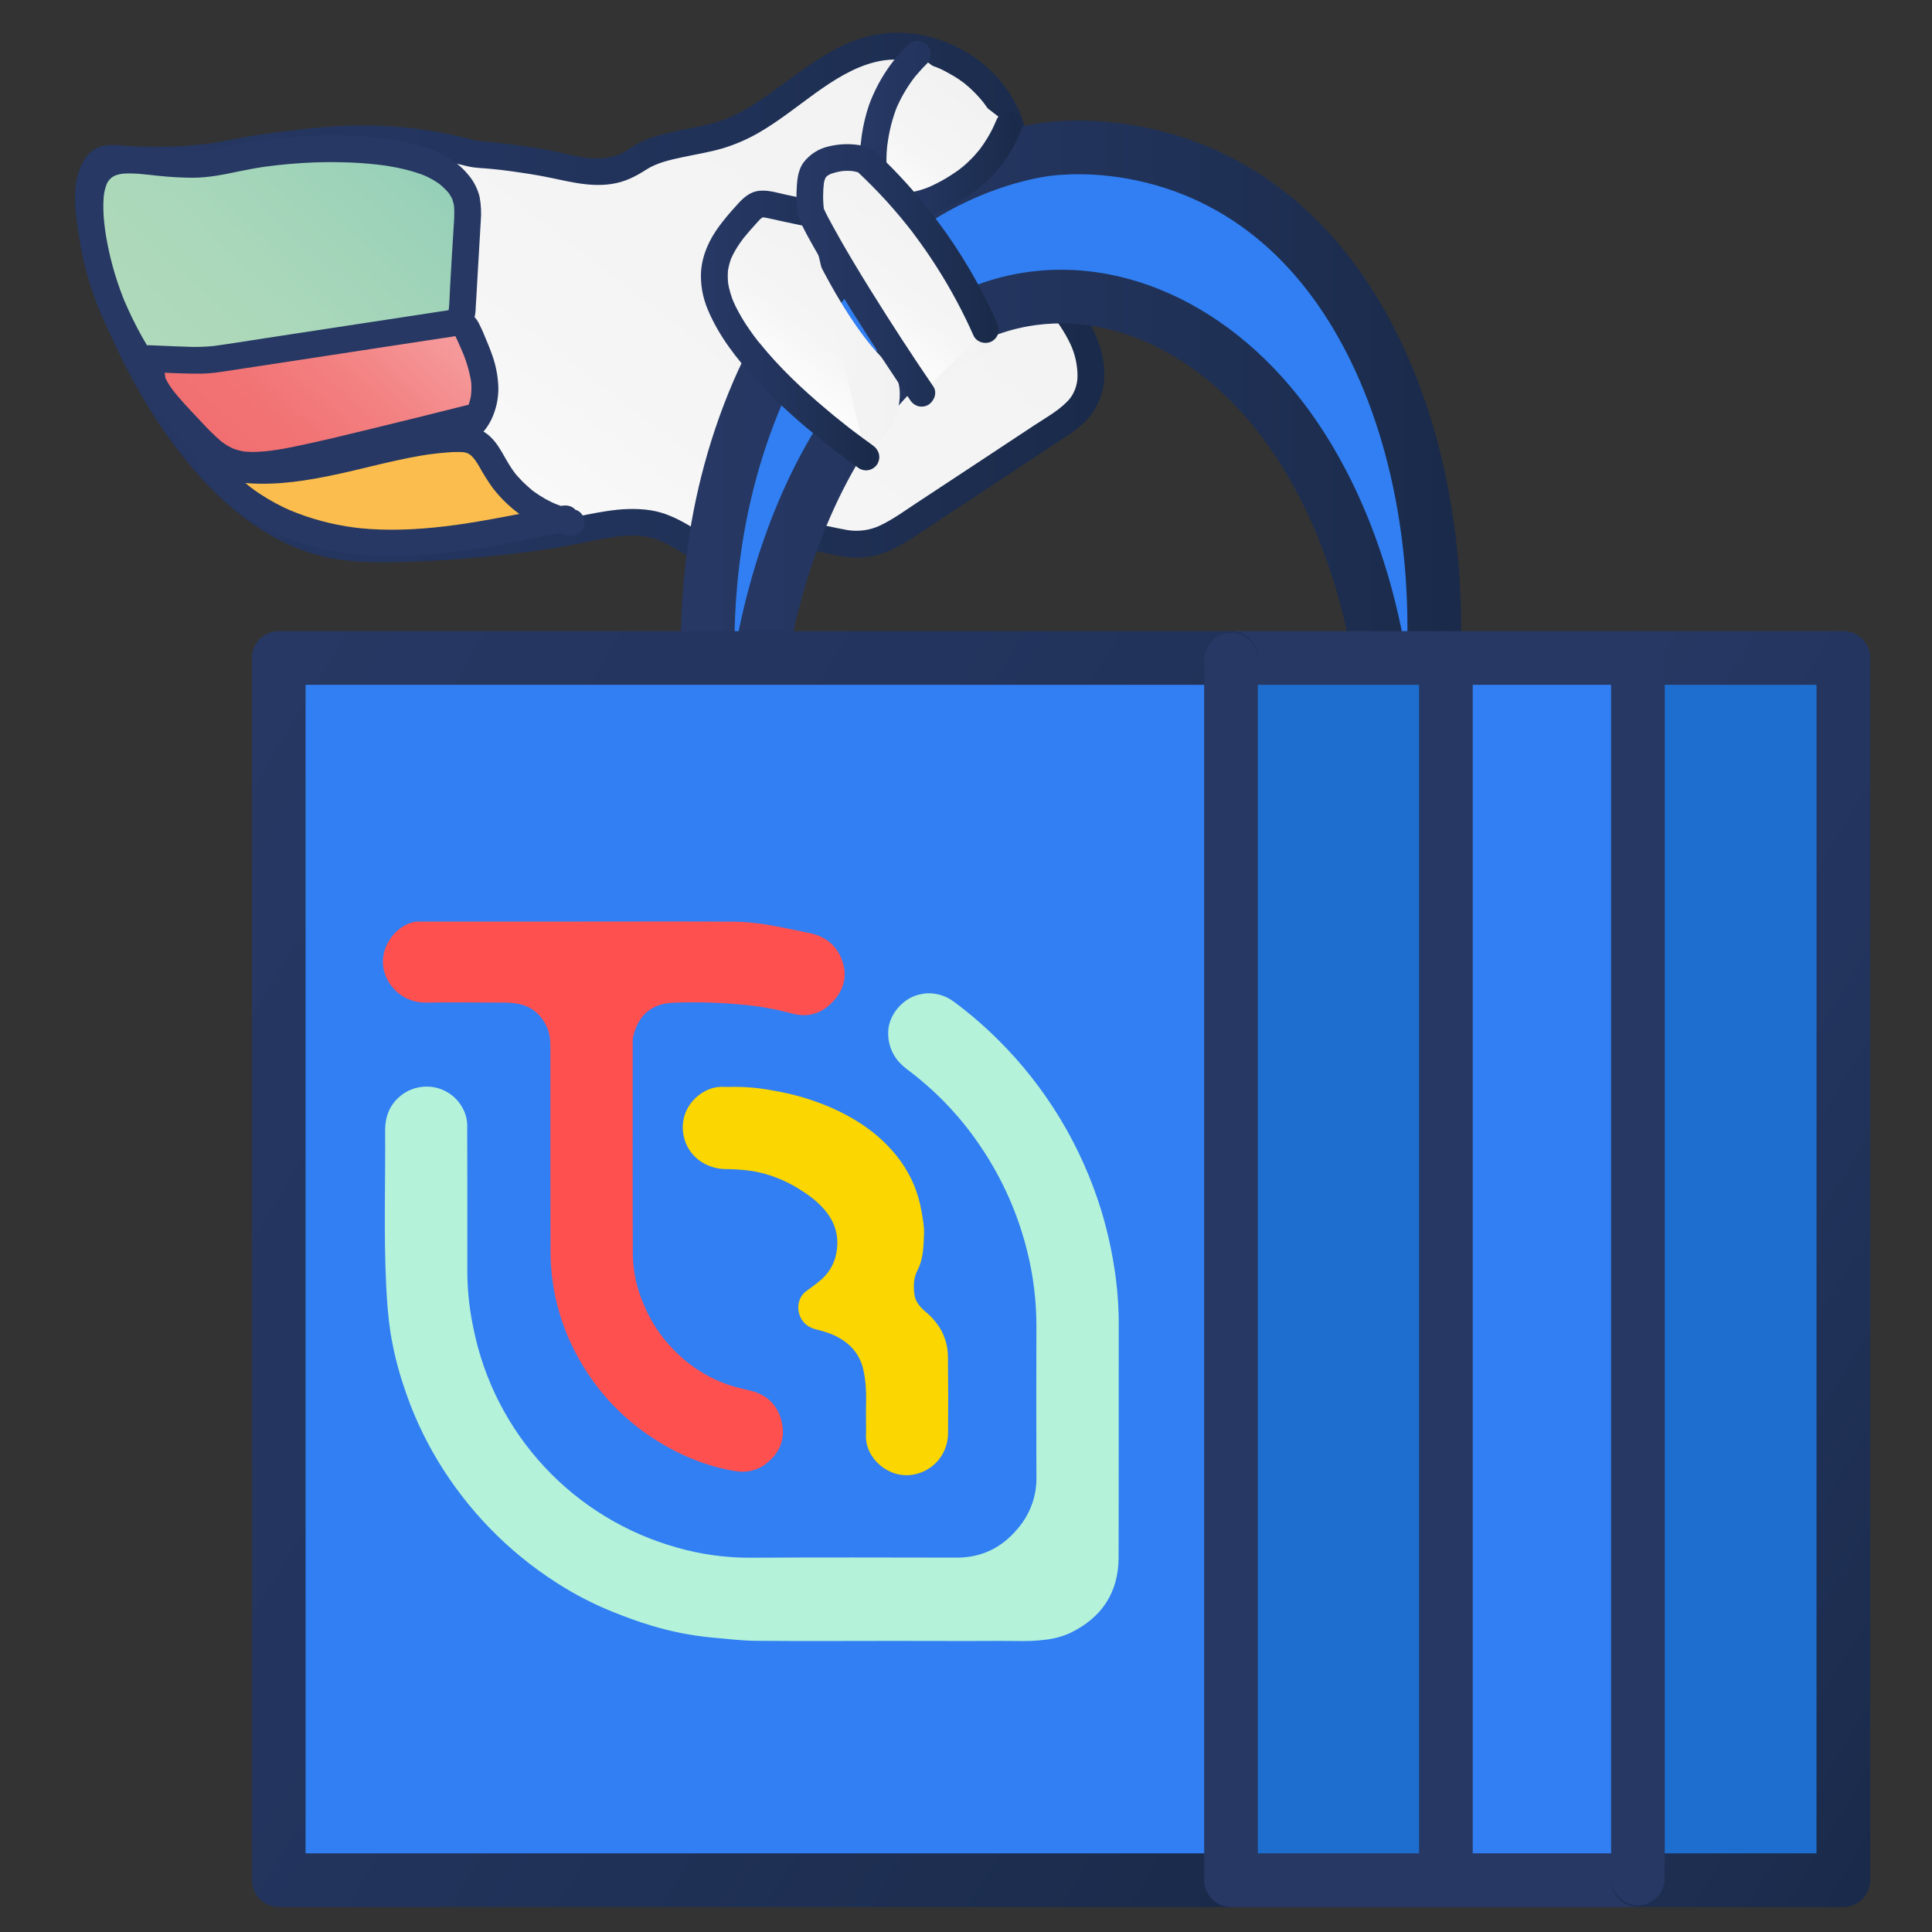 <svg width="18" height="18" viewBox="0 0 18 18" fill="none" xmlns="http://www.w3.org/2000/svg">
<rect x="0" y="0" width="18" height="18" fill="#333333" stroke="none"/>
<g clip-path="url(#clip0_2469_7733)">
<path d="M3.717 1.307C3.328 1.272 3.024 1.305 2.682 1.344C2.175 1.402 2.152 1.451 1.754 1.482C1.136 1.529 1.027 1.422 0.926 1.512C0.48 1.907 1.579 4.87 3.178 5.09C3.709 5.163 4.921 5.044 5.455 4.927C5.685 4.876 5.929 4.828 6.152 4.905C6.461 5.011 6.741 5.348 7.043 5.223C7.152 5.178 7.23 5.079 7.338 5.033C7.558 4.939 7.807 5.09 8.045 5.068C8.205 5.054 8.346 4.963 8.48 4.875C8.931 4.577 9.382 4.279 9.833 3.982C9.925 3.921 10.018 3.859 10.081 3.769C10.232 3.553 10.155 3.25 10.017 3.025C9.879 2.8 9.685 2.608 9.589 2.362C9.446 1.999 9.54 1.581 9.43 1.206C9.271 0.667 8.643 0.316 8.101 0.463C7.597 0.599 7.247 1.075 6.753 1.244C6.52 1.324 6.264 1.331 6.037 1.429C5.949 1.467 5.891 1.535 5.767 1.571C5.569 1.63 5.4 1.587 5.281 1.56C4.993 1.497 4.702 1.455 4.408 1.433C4.182 1.369 3.951 1.327 3.717 1.307Z" fill="url(#paint0_linear_2469_7733)"/>
<path d="M3.717 1.182C3.451 1.161 3.183 1.165 2.918 1.194C2.686 1.217 2.453 1.244 2.224 1.288C2.152 1.301 2.081 1.316 2.009 1.328C1.99 1.331 1.972 1.334 1.953 1.337C1.948 1.337 1.915 1.342 1.947 1.338C1.937 1.339 1.926 1.34 1.916 1.342C1.867 1.347 1.818 1.352 1.769 1.356C1.57 1.372 1.37 1.373 1.171 1.358C1.076 1.351 0.974 1.336 0.887 1.387C0.81 1.432 0.763 1.512 0.735 1.595C0.671 1.789 0.704 2.016 0.739 2.211C0.789 2.485 0.878 2.753 0.985 3.01C1.111 3.318 1.265 3.614 1.446 3.894C1.794 4.426 2.267 4.949 2.889 5.151C3.209 5.255 3.559 5.244 3.89 5.231C4.309 5.214 4.727 5.173 5.142 5.11C5.331 5.081 5.516 5.035 5.705 5.005C5.831 4.985 5.964 4.98 6.087 5.016C6.135 5.029 6.181 5.048 6.223 5.073C6.272 5.098 6.32 5.127 6.367 5.156C6.56 5.275 6.767 5.41 7.005 5.365C7.131 5.341 7.223 5.255 7.316 5.19C7.406 5.128 7.491 5.117 7.592 5.134C7.723 5.155 7.852 5.194 7.985 5.196C8.122 5.198 8.251 5.154 8.37 5.09C8.493 5.023 8.609 4.94 8.726 4.862C8.847 4.782 8.969 4.702 9.091 4.622C9.339 4.458 9.587 4.294 9.836 4.13C9.947 4.057 10.067 3.986 10.152 3.882C10.234 3.78 10.281 3.656 10.288 3.526C10.303 3.274 10.183 3.035 10.041 2.836C9.898 2.635 9.732 2.446 9.67 2.208C9.607 1.962 9.63 1.697 9.601 1.442C9.572 1.197 9.497 0.977 9.343 0.782C9.083 0.454 8.639 0.26 8.222 0.314C7.75 0.374 7.416 0.722 7.032 0.966C6.986 0.996 6.939 1.023 6.89 1.049C6.844 1.074 6.796 1.096 6.746 1.115C6.624 1.16 6.495 1.183 6.368 1.208C6.23 1.235 6.091 1.265 5.964 1.326C5.922 1.348 5.881 1.373 5.842 1.4C5.799 1.429 5.75 1.449 5.699 1.461C5.501 1.509 5.318 1.437 5.117 1.4C5.001 1.378 4.885 1.361 4.768 1.346C4.706 1.338 4.643 1.33 4.58 1.324C4.522 1.318 4.453 1.315 4.412 1.304C4.184 1.243 3.952 1.202 3.717 1.182C3.65 1.176 3.592 1.244 3.592 1.307C3.592 1.38 3.65 1.426 3.717 1.432C3.937 1.452 4.15 1.498 4.365 1.551C4.434 1.567 4.51 1.566 4.58 1.574C4.643 1.58 4.706 1.588 4.768 1.596C4.851 1.607 4.967 1.625 5.062 1.643C5.274 1.683 5.48 1.747 5.698 1.714C5.823 1.696 5.924 1.643 6.028 1.576C6.121 1.518 6.238 1.49 6.353 1.466C6.482 1.438 6.613 1.418 6.74 1.38C6.853 1.345 6.962 1.298 7.065 1.239C7.253 1.131 7.422 0.994 7.598 0.867C7.776 0.74 7.954 0.627 8.158 0.577C8.182 0.571 8.206 0.567 8.231 0.563C8.27 0.556 8.207 0.564 8.246 0.561C8.258 0.559 8.271 0.558 8.283 0.557C8.332 0.554 8.381 0.554 8.43 0.557C8.442 0.558 8.454 0.559 8.466 0.56C8.468 0.56 8.508 0.566 8.482 0.562C8.506 0.566 8.53 0.57 8.554 0.575C8.603 0.586 8.65 0.6 8.696 0.616C8.737 0.63 8.776 0.647 8.813 0.668C8.857 0.691 8.9 0.716 8.941 0.744C8.951 0.751 8.961 0.759 8.971 0.766C9.003 0.789 8.954 0.751 8.985 0.776C9 0.789 9.016 0.802 9.032 0.816C9.071 0.852 9.109 0.89 9.143 0.931C9.168 0.96 9.19 0.991 9.21 1.024C9.223 1.045 9.236 1.066 9.247 1.087C9.253 1.098 9.258 1.109 9.264 1.12C9.266 1.124 9.285 1.166 9.276 1.146C9.318 1.251 9.344 1.362 9.354 1.474C9.38 1.735 9.363 2.002 9.425 2.259C9.485 2.505 9.632 2.701 9.78 2.9C9.851 2.996 9.92 3.094 9.971 3.202C10.015 3.295 10.038 3.396 10.039 3.498C10.04 3.546 10.03 3.594 10.012 3.638C10.019 3.62 10.001 3.66 10.002 3.659C9.998 3.667 9.993 3.675 9.989 3.683C9.974 3.707 9.956 3.729 9.935 3.749C9.851 3.833 9.737 3.896 9.634 3.964C9.39 4.125 9.147 4.285 8.904 4.446C8.782 4.526 8.66 4.606 8.538 4.687C8.429 4.759 8.321 4.838 8.202 4.895C8.108 4.94 8.002 4.955 7.898 4.939C7.773 4.918 7.65 4.882 7.522 4.877C7.399 4.873 7.278 4.91 7.179 4.982C7.128 5.019 7.096 5.049 7.042 5.083C7.03 5.09 7.018 5.097 7.006 5.103C6.972 5.122 7.02 5.1 6.986 5.112C6.974 5.115 6.962 5.118 6.95 5.122C6.926 5.129 6.963 5.123 6.936 5.124C6.846 5.129 6.778 5.104 6.693 5.059C6.596 5.007 6.505 4.945 6.41 4.89C6.305 4.829 6.193 4.776 6.072 4.756C5.927 4.732 5.784 4.741 5.638 4.764C5.454 4.793 5.272 4.839 5.087 4.867C5.045 4.874 5.004 4.88 4.962 4.885C4.951 4.887 4.939 4.889 4.927 4.89C4.955 4.886 4.916 4.892 4.913 4.892C4.885 4.896 4.857 4.899 4.828 4.903C4.727 4.915 4.626 4.926 4.524 4.936C4.141 4.974 3.752 5.002 3.367 4.982C3.329 4.98 3.292 4.977 3.254 4.974C3.237 4.972 3.22 4.97 3.203 4.968C3.195 4.967 3.179 4.964 3.212 4.969C3.2 4.968 3.189 4.966 3.177 4.964C3.108 4.953 3.039 4.937 2.972 4.915C2.939 4.905 2.905 4.893 2.872 4.88C2.859 4.875 2.845 4.869 2.831 4.864C2.863 4.877 2.834 4.865 2.828 4.862C2.817 4.857 2.807 4.853 2.796 4.848C2.73 4.817 2.666 4.782 2.604 4.744C2.541 4.705 2.48 4.663 2.42 4.618C2.416 4.615 2.391 4.595 2.416 4.615C2.408 4.609 2.401 4.603 2.394 4.597C2.381 4.587 2.369 4.577 2.357 4.567C2.325 4.541 2.293 4.513 2.262 4.485C2.146 4.379 2.037 4.264 1.936 4.142C1.913 4.114 1.89 4.085 1.867 4.056C1.864 4.053 1.843 4.026 1.862 4.049C1.856 4.041 1.849 4.033 1.843 4.025C1.829 4.006 1.815 3.987 1.801 3.968C1.755 3.905 1.71 3.841 1.668 3.776C1.579 3.64 1.497 3.501 1.421 3.357C1.384 3.287 1.349 3.215 1.315 3.144C1.298 3.108 1.282 3.073 1.266 3.037C1.26 3.022 1.253 3.008 1.247 2.993C1.243 2.984 1.239 2.975 1.235 2.966C1.23 2.954 1.23 2.955 1.237 2.97C1.234 2.964 1.232 2.958 1.229 2.952C1.173 2.818 1.123 2.681 1.08 2.541C1.041 2.418 1.009 2.293 0.984 2.166C0.979 2.14 0.975 2.114 0.971 2.088C0.968 2.074 0.966 2.06 0.964 2.046C0.96 2.02 0.968 2.078 0.965 2.052C0.964 2.043 0.963 2.034 0.962 2.025C0.956 1.976 0.953 1.925 0.952 1.875C0.951 1.832 0.953 1.788 0.957 1.745C0.96 1.712 0.954 1.761 0.956 1.749C0.958 1.74 0.959 1.73 0.961 1.721C0.965 1.704 0.969 1.687 0.974 1.67C0.976 1.662 0.979 1.654 0.982 1.646C0.992 1.616 0.968 1.673 0.98 1.651C0.987 1.638 0.994 1.626 1.001 1.613C1.016 1.588 0.98 1.635 0.996 1.619C1.001 1.615 1.006 1.61 1.01 1.605C1.012 1.602 1.016 1.601 1.018 1.598C1.029 1.585 0.989 1.614 1.004 1.608C1.011 1.606 1.017 1.602 1.023 1.598C1.035 1.587 0.99 1.606 1.006 1.605C1.009 1.604 1.013 1.603 1.016 1.602C1.02 1.601 1.023 1.6 1.027 1.599C1.042 1.594 1.038 1.611 1.009 1.602C1.022 1.606 1.047 1.6 1.062 1.6C1.114 1.602 1.166 1.608 1.218 1.612C1.424 1.625 1.63 1.621 1.834 1.6C1.995 1.585 2.151 1.555 2.309 1.525C2.529 1.484 2.737 1.461 2.964 1.439C3.215 1.414 3.467 1.412 3.717 1.432C3.785 1.438 3.842 1.37 3.842 1.307C3.842 1.234 3.785 1.188 3.717 1.182Z" fill="url(#paint1_linear_2469_7733)"/>
<path d="M4.345 4.001C4.476 3.907 4.529 3.731 4.516 3.57C4.503 3.409 4.436 3.257 4.37 3.11C4.355 3.076 4.338 3.04 4.307 3.02C4.267 2.995 4.216 3.001 4.17 3.009C3.893 3.053 1.51 2.931 1.411 3.451C1.383 3.595 1.538 3.758 1.848 4.083C1.965 4.205 2.04 4.259 2.13 4.296C2.272 4.354 2.433 4.337 2.585 4.316C2.835 4.281 3.492 4.118 4.39 3.893" fill="url(#paint2_linear_2469_7733)"/>
<path d="M4.408 4.109C4.494 4.049 4.559 3.964 4.596 3.867C4.629 3.784 4.645 3.695 4.643 3.606C4.639 3.501 4.619 3.397 4.582 3.298C4.563 3.243 4.54 3.189 4.517 3.135C4.5 3.091 4.48 3.049 4.459 3.007C4.442 2.975 4.418 2.947 4.389 2.926C4.36 2.904 4.326 2.89 4.291 2.883C4.234 2.874 4.186 2.882 4.13 2.889L4.163 2.885C4.061 2.898 3.956 2.895 3.854 2.896C3.676 2.898 3.499 2.899 3.321 2.903C3.109 2.908 2.898 2.915 2.687 2.929C2.472 2.942 2.259 2.965 2.047 2.999C1.877 3.028 1.708 3.067 1.551 3.14C1.434 3.196 1.31 3.292 1.289 3.429C1.279 3.484 1.284 3.541 1.302 3.594C1.321 3.645 1.347 3.694 1.378 3.739C1.466 3.864 1.573 3.974 1.678 4.085C1.788 4.201 1.9 4.33 2.049 4.397C2.145 4.439 2.249 4.461 2.354 4.461C2.446 4.459 2.538 4.45 2.63 4.435C2.82 4.407 3.007 4.36 3.194 4.316C3.511 4.242 3.826 4.163 4.142 4.085C4.236 4.061 4.329 4.038 4.423 4.014C4.455 4.005 4.483 3.984 4.499 3.955C4.515 3.926 4.519 3.892 4.511 3.86C4.502 3.828 4.481 3.801 4.452 3.785C4.423 3.768 4.389 3.764 4.357 3.773C4.043 3.852 3.73 3.93 3.415 4.006C3.198 4.059 2.98 4.112 2.761 4.157C2.682 4.174 2.602 4.189 2.522 4.199L2.555 4.195C2.457 4.208 2.357 4.217 2.258 4.205L2.291 4.209C2.245 4.203 2.201 4.191 2.158 4.174L2.188 4.186C2.163 4.176 2.139 4.164 2.116 4.15C2.103 4.142 2.091 4.135 2.08 4.126C2.074 4.122 2.068 4.118 2.062 4.114C2.05 4.105 2.089 4.135 2.072 4.121C2.068 4.118 2.065 4.115 2.061 4.112C1.997 4.057 1.937 3.998 1.881 3.936C1.827 3.879 1.772 3.821 1.719 3.763C1.697 3.738 1.675 3.714 1.654 3.689C1.645 3.678 1.636 3.667 1.627 3.656C1.623 3.651 1.618 3.645 1.613 3.639C1.611 3.636 1.609 3.634 1.607 3.631C1.598 3.62 1.628 3.658 1.617 3.643C1.585 3.603 1.558 3.559 1.536 3.512L1.549 3.542C1.54 3.521 1.533 3.498 1.53 3.475L1.534 3.509C1.532 3.493 1.532 3.478 1.534 3.462L1.53 3.495C1.532 3.479 1.536 3.464 1.542 3.449L1.53 3.478C1.536 3.464 1.544 3.45 1.553 3.437C1.566 3.419 1.534 3.461 1.542 3.452C1.545 3.449 1.547 3.445 1.55 3.442C1.556 3.436 1.562 3.43 1.568 3.424C1.574 3.418 1.581 3.412 1.588 3.406C1.606 3.391 1.559 3.428 1.576 3.416C1.58 3.413 1.584 3.41 1.588 3.407C1.605 3.395 1.622 3.385 1.64 3.375C1.663 3.363 1.686 3.352 1.71 3.342L1.68 3.354C1.816 3.297 1.963 3.266 2.107 3.241C2.156 3.233 2.204 3.226 2.253 3.219L2.22 3.224C2.374 3.203 2.529 3.189 2.684 3.179C2.844 3.168 3.004 3.162 3.164 3.157C3.31 3.153 3.456 3.15 3.603 3.149C3.719 3.147 3.835 3.147 3.951 3.145C4.021 3.145 4.091 3.142 4.16 3.135C4.181 3.133 4.202 3.129 4.223 3.126L4.19 3.131C4.212 3.127 4.235 3.126 4.257 3.128L4.224 3.124C4.235 3.125 4.246 3.128 4.256 3.132L4.226 3.119C4.23 3.121 4.234 3.123 4.238 3.125C4.257 3.133 4.223 3.11 4.23 3.118C4.235 3.122 4.253 3.143 4.239 3.125C4.225 3.108 4.237 3.124 4.24 3.128C4.242 3.132 4.244 3.135 4.246 3.139C4.25 3.147 4.254 3.156 4.258 3.164C4.277 3.205 4.294 3.245 4.312 3.286L4.299 3.256C4.343 3.355 4.374 3.458 4.391 3.565L4.387 3.532C4.394 3.587 4.394 3.643 4.387 3.698L4.392 3.665C4.385 3.711 4.373 3.757 4.355 3.8L4.368 3.77C4.361 3.786 4.353 3.801 4.345 3.816C4.341 3.823 4.337 3.83 4.333 3.837C4.327 3.843 4.322 3.851 4.317 3.859C4.318 3.857 4.337 3.835 4.326 3.847C4.323 3.85 4.321 3.853 4.318 3.856C4.313 3.862 4.308 3.868 4.302 3.874C4.296 3.88 4.289 3.886 4.282 3.892C4.279 3.895 4.276 3.897 4.273 3.9C4.263 3.909 4.3 3.88 4.282 3.893C4.254 3.911 4.234 3.937 4.224 3.968C4.216 4.001 4.22 4.035 4.237 4.064C4.271 4.117 4.351 4.15 4.408 4.109Z" fill="#263863"/>
<path d="M1.412 3.511C1.018 2.954 0.9 2.467 0.858 2.175C0.8 1.762 0.88 1.634 0.942 1.575C1.083 1.44 1.293 1.504 1.625 1.525C2.139 1.558 2.074 1.434 2.894 1.39C2.894 1.39 3.808 1.334 4.167 1.613C4.238 1.669 4.304 1.737 4.335 1.822C4.364 1.902 4.359 1.99 4.354 2.074C4.338 2.34 4.322 2.606 4.307 2.872C4.304 2.912 4.3 2.956 4.271 2.983C4.248 3.005 4.214 3.01 4.183 3.015C3.462 3.125 2.741 3.235 2.021 3.345C1.865 3.369 1.643 3.35 1.38 3.341" fill="url(#paint3_linear_2469_7733)"/>
<path d="M1.52 3.448C1.378 3.249 1.259 3.036 1.163 2.812L1.175 2.842C1.096 2.655 1.037 2.461 0.999 2.261C0.99 2.216 0.983 2.171 0.977 2.126L0.981 2.159C0.965 2.04 0.955 1.917 0.97 1.797L0.966 1.831C0.971 1.786 0.982 1.743 0.999 1.702L0.986 1.732C0.992 1.718 0.999 1.704 1.007 1.691C1.011 1.685 1.014 1.679 1.018 1.674C1.03 1.657 1.001 1.695 1.006 1.689C1.008 1.687 1.01 1.685 1.012 1.683C1.021 1.672 1.031 1.662 1.042 1.653C1.044 1.651 1.046 1.649 1.048 1.647C1.059 1.638 1.021 1.668 1.035 1.658C1.041 1.654 1.046 1.65 1.051 1.647C1.063 1.64 1.075 1.634 1.087 1.628L1.057 1.641C1.087 1.629 1.118 1.621 1.15 1.617L1.117 1.621C1.232 1.607 1.351 1.625 1.465 1.637C1.578 1.649 1.692 1.656 1.806 1.656C1.947 1.654 2.085 1.627 2.223 1.597C2.316 1.578 2.409 1.561 2.503 1.548L2.47 1.553C2.623 1.532 2.778 1.519 2.933 1.513C3.051 1.509 3.169 1.51 3.287 1.515C3.384 1.52 3.481 1.528 3.577 1.541L3.543 1.536C3.689 1.556 3.835 1.586 3.972 1.642L3.942 1.63C3.994 1.651 4.044 1.679 4.091 1.712C4.093 1.713 4.095 1.715 4.097 1.716C4.059 1.69 4.08 1.703 4.089 1.71C4.097 1.717 4.106 1.724 4.114 1.731C4.13 1.745 4.145 1.76 4.16 1.775C4.167 1.783 4.175 1.792 4.182 1.8C4.197 1.818 4.18 1.794 4.177 1.793C4.179 1.794 4.184 1.804 4.186 1.807C4.199 1.826 4.21 1.846 4.22 1.867L4.207 1.837C4.22 1.869 4.228 1.902 4.233 1.935L4.228 1.902C4.238 1.981 4.23 2.062 4.225 2.141C4.22 2.228 4.214 2.315 4.209 2.403L4.194 2.66C4.189 2.743 4.189 2.828 4.178 2.91L4.182 2.877C4.18 2.892 4.177 2.906 4.171 2.92L4.184 2.89C4.182 2.893 4.18 2.897 4.178 2.901C4.169 2.918 4.195 2.883 4.185 2.892C4.175 2.902 4.208 2.879 4.195 2.885C4.191 2.887 4.186 2.89 4.182 2.892L4.212 2.879C4.182 2.89 4.152 2.896 4.121 2.899L4.01 2.916L3.788 2.95L3.348 3.017L2.464 3.152C2.3 3.177 2.137 3.204 1.973 3.226L2.006 3.222C1.914 3.232 1.822 3.235 1.73 3.23C1.613 3.227 1.497 3.22 1.38 3.216C1.347 3.216 1.315 3.23 1.292 3.253C1.268 3.276 1.255 3.308 1.255 3.341C1.255 3.374 1.269 3.405 1.292 3.429C1.315 3.452 1.347 3.465 1.38 3.466C1.515 3.471 1.651 3.479 1.787 3.481C1.842 3.482 1.898 3.482 1.954 3.477C2.024 3.472 2.095 3.459 2.165 3.449L3.069 3.311L3.978 3.172L4.204 3.138C4.243 3.133 4.281 3.122 4.316 3.104C4.363 3.076 4.398 3.032 4.415 2.98C4.426 2.943 4.432 2.903 4.432 2.864C4.434 2.826 4.436 2.789 4.439 2.752C4.443 2.676 4.448 2.599 4.452 2.523C4.461 2.37 4.47 2.216 4.479 2.063C4.486 1.986 4.482 1.908 4.468 1.832C4.448 1.755 4.411 1.683 4.359 1.624C4.231 1.468 4.036 1.386 3.845 1.339C3.661 1.296 3.473 1.271 3.285 1.265C3.165 1.259 3.045 1.259 2.925 1.264C2.75 1.271 2.576 1.287 2.402 1.312C2.272 1.33 2.146 1.361 2.017 1.385C1.991 1.39 1.965 1.395 1.939 1.398L1.972 1.394C1.782 1.419 1.589 1.399 1.4 1.38C1.283 1.368 1.164 1.356 1.048 1.382C0.951 1.404 0.866 1.461 0.807 1.541C0.768 1.597 0.742 1.66 0.73 1.728C0.71 1.847 0.707 1.969 0.723 2.09C0.745 2.3 0.79 2.506 0.857 2.706C0.95 2.977 1.077 3.234 1.235 3.473C1.257 3.507 1.28 3.541 1.304 3.574C1.321 3.602 1.347 3.622 1.378 3.632C1.411 3.64 1.446 3.636 1.475 3.619C1.528 3.585 1.56 3.505 1.52 3.448Z" fill="#263863"/>
<path d="M5.323 4.87C5.179 4.84 5.043 4.781 4.922 4.696C4.802 4.611 4.701 4.501 4.625 4.375C4.565 4.274 4.513 4.153 4.404 4.107C4.35 4.085 4.29 4.085 4.231 4.087C3.844 4.103 3.469 4.221 3.089 4.303C2.71 4.385 2.307 4.429 1.94 4.303C2.277 4.796 2.899 5.028 3.496 5.056C4.092 5.085 4.682 4.941 5.269 4.832" fill="#FBBD4D"/>
<path d="M5.357 4.749C5.288 4.735 5.22 4.714 5.156 4.687L5.186 4.7C5.113 4.669 5.044 4.63 4.98 4.584C4.973 4.578 4.965 4.573 4.957 4.567C4.944 4.557 4.983 4.588 4.965 4.573C4.962 4.57 4.958 4.568 4.955 4.565C4.939 4.552 4.924 4.539 4.909 4.525C4.88 4.499 4.852 4.471 4.826 4.441C4.813 4.428 4.801 4.413 4.789 4.397C4.79 4.398 4.809 4.423 4.797 4.407C4.795 4.404 4.792 4.401 4.79 4.397C4.783 4.389 4.777 4.38 4.771 4.371C4.749 4.339 4.729 4.305 4.709 4.27C4.669 4.199 4.628 4.125 4.568 4.069C4.486 3.992 4.383 3.961 4.272 3.961C4.167 3.963 4.064 3.972 3.961 3.988C3.766 4.015 3.574 4.06 3.383 4.106C3.172 4.157 2.962 4.208 2.747 4.237L2.78 4.233C2.592 4.261 2.401 4.264 2.212 4.241L2.245 4.246C2.152 4.233 2.061 4.212 1.973 4.182C1.926 4.166 1.871 4.19 1.842 4.227C1.813 4.264 1.804 4.325 1.832 4.366C1.96 4.55 2.122 4.707 2.311 4.828C2.496 4.945 2.697 5.033 2.907 5.089C3.398 5.225 3.909 5.195 4.407 5.118C4.707 5.072 5.004 5.008 5.302 4.953C5.366 4.941 5.409 4.859 5.389 4.799C5.367 4.73 5.305 4.699 5.236 4.712C4.895 4.775 4.556 4.849 4.212 4.896L4.245 4.891C3.982 4.927 3.714 4.946 3.449 4.929C3.389 4.925 3.329 4.919 3.27 4.911L3.303 4.915C3.096 4.888 2.893 4.834 2.7 4.753L2.729 4.766C2.618 4.719 2.512 4.662 2.412 4.595C2.387 4.578 2.362 4.561 2.339 4.543C2.335 4.541 2.332 4.538 2.329 4.536C2.318 4.528 2.344 4.547 2.342 4.546C2.336 4.542 2.33 4.537 2.325 4.532C2.313 4.523 2.301 4.513 2.289 4.503C2.244 4.464 2.201 4.423 2.16 4.379C2.138 4.355 2.116 4.33 2.095 4.304C2.092 4.3 2.071 4.274 2.086 4.293C2.1 4.311 2.082 4.287 2.079 4.283C2.068 4.269 2.058 4.254 2.048 4.24L1.907 4.423C2.169 4.513 2.454 4.522 2.727 4.49C3.011 4.457 3.288 4.385 3.566 4.319C3.721 4.283 3.877 4.249 4.035 4.228L4.002 4.233C4.058 4.225 4.115 4.219 4.172 4.215C4.226 4.21 4.28 4.21 4.334 4.214L4.301 4.21C4.325 4.213 4.348 4.219 4.371 4.228L4.341 4.215C4.358 4.223 4.374 4.232 4.389 4.243C4.402 4.252 4.364 4.221 4.38 4.236C4.383 4.238 4.386 4.241 4.389 4.244C4.397 4.251 4.404 4.259 4.411 4.267C4.417 4.273 4.423 4.28 4.428 4.287C4.401 4.254 4.425 4.283 4.43 4.291C4.442 4.308 4.452 4.325 4.463 4.343C4.501 4.412 4.543 4.479 4.589 4.544C4.699 4.688 4.84 4.806 5.002 4.889C5.093 4.935 5.19 4.969 5.29 4.99C5.323 4.998 5.357 4.994 5.386 4.978C5.414 4.961 5.435 4.934 5.444 4.903C5.458 4.841 5.425 4.763 5.357 4.749Z" fill="#263863"/>
<path d="M12.822 8.578C13.594 6.751 13.532 4.52 12.686 3.02C11.674 1.226 10.038 1.36 9.793 1.386C9.59 1.407 7.768 1.645 6.937 3.969C6.127 6.231 6.992 8.422 7.056 8.578C6.702 6.094 7.55 3.766 8.902 3.02C9.835 2.505 10.911 2.797 11.684 3.6C12.726 4.681 13.19 6.664 12.822 8.578Z" fill="#317FF2" stroke="url(#paint4_linear_2469_7733)" stroke-width="0.5" stroke-linecap="round" stroke-linejoin="round"/>
<path d="M9.4 1.162C9.351 1.285 9.237 1.519 8.989 1.695C8.947 1.725 8.509 2.037 8.271 1.869C8.077 1.731 8.139 1.361 8.161 1.227C8.222 0.859 8.438 0.613 8.547 0.505" fill="url(#paint5_linear_2469_7733)"/>
<path d="M9.279 1.129C9.276 1.138 9.272 1.146 9.269 1.154L9.281 1.124C9.258 1.181 9.23 1.236 9.198 1.288C9.178 1.322 9.156 1.354 9.132 1.386C9.13 1.389 9.128 1.392 9.125 1.395C9.147 1.365 9.137 1.379 9.132 1.387C9.126 1.394 9.12 1.401 9.114 1.408C9.099 1.426 9.084 1.444 9.068 1.461C9.036 1.495 9.002 1.527 8.967 1.556C8.959 1.563 8.949 1.569 8.942 1.576C8.967 1.552 8.952 1.569 8.944 1.575C8.94 1.577 8.936 1.58 8.932 1.583C8.927 1.587 8.922 1.591 8.917 1.594C8.886 1.616 8.854 1.636 8.822 1.656C8.764 1.691 8.703 1.722 8.641 1.749L8.671 1.736C8.607 1.764 8.54 1.783 8.471 1.794L8.504 1.789C8.467 1.794 8.431 1.795 8.394 1.79L8.427 1.795C8.401 1.791 8.375 1.784 8.351 1.774L8.381 1.787C8.366 1.78 8.352 1.773 8.338 1.764C8.317 1.749 8.291 1.742 8.266 1.746C8.241 1.75 8.218 1.763 8.202 1.784C8.186 1.804 8.179 1.83 8.182 1.855C8.185 1.881 8.198 1.904 8.218 1.921C8.237 1.937 8.263 1.945 8.288 1.943C8.314 1.941 8.338 1.929 8.355 1.91C8.372 1.89 8.381 1.865 8.38 1.84C8.378 1.814 8.367 1.79 8.349 1.772C8.345 1.769 8.342 1.766 8.338 1.763C8.332 1.757 8.326 1.752 8.32 1.745C8.311 1.736 8.296 1.71 8.32 1.748C8.316 1.74 8.311 1.734 8.306 1.726C8.297 1.711 8.289 1.695 8.282 1.679L8.294 1.708C8.278 1.667 8.267 1.625 8.262 1.581L8.266 1.614C8.255 1.515 8.257 1.414 8.272 1.315L8.268 1.348C8.283 1.224 8.314 1.103 8.36 0.987L8.348 1.017C8.389 0.919 8.442 0.827 8.504 0.742C8.508 0.737 8.511 0.733 8.515 0.728C8.517 0.726 8.519 0.723 8.521 0.72L8.507 0.738C8.514 0.73 8.52 0.721 8.527 0.712C8.54 0.697 8.553 0.681 8.567 0.666C8.589 0.641 8.611 0.617 8.635 0.594C8.682 0.548 8.685 0.463 8.635 0.417C8.611 0.394 8.58 0.381 8.547 0.381C8.514 0.381 8.482 0.394 8.458 0.417C8.297 0.576 8.173 0.768 8.096 0.98C8.058 1.093 8.033 1.209 8.021 1.327C8.006 1.436 8.006 1.546 8.022 1.655C8.041 1.781 8.099 1.897 8.203 1.973C8.304 2.047 8.434 2.052 8.554 2.033C8.66 2.015 8.763 1.971 8.859 1.922C8.921 1.89 8.981 1.853 9.038 1.814C9.234 1.678 9.39 1.491 9.488 1.273C9.499 1.247 9.51 1.222 9.52 1.196C9.525 1.179 9.526 1.163 9.524 1.146C9.522 1.13 9.516 1.114 9.508 1.099C9.499 1.085 9.488 1.073 9.475 1.063C9.462 1.053 9.447 1.046 9.432 1.041C9.416 1.037 9.399 1.036 9.383 1.038C9.367 1.041 9.351 1.046 9.337 1.054C9.31 1.072 9.29 1.098 9.279 1.129Z" fill="url(#paint6_linear_2469_7733)"/>
<path d="M7.493 2.162C7.493 2.162 7.864 3.015 8.272 3.385C8.321 3.437 8.356 3.502 8.372 3.572C8.425 3.796 8.286 4.108 8.086 4.164C7.893 4.219 7.69 4.02 7.308 3.645C7.166 3.506 7.105 3.426 7.011 3.311C6.976 3.268 6.633 2.837 6.788 2.421C6.817 2.345 6.889 2.15 7.085 2.087C7.287 2.022 7.467 2.144 7.493 2.162Z" fill="url(#paint7_linear_2469_7733)"/>
<path d="M8.05 1.605C8.197 1.765 8.346 1.938 8.495 2.124C8.778 2.478 9.038 2.849 9.274 3.237C9.076 3.348 8.878 3.459 8.68 3.571C8.512 3.342 7.636 2.141 7.642 1.753C7.642 1.709 7.644 1.601 7.715 1.55C7.824 1.473 8.018 1.586 8.05 1.605Z" fill="url(#paint8_linear_2469_7733)"/>
<path d="M17.174 6.13V17.517H15.26V17.501V6.145V6.13H17.174Z" fill="#1D6ECE"/>
<path d="M15.26 17.501V17.517H13.471V17.501V6.145V6.13H15.26V6.145V17.501Z" fill="#317FF2"/>
<path d="M13.471 17.501V17.517H11.469V17.501V6.145V6.13H13.471V6.145V17.501Z" fill="#1D6ECE"/>
<path d="M11.469 17.501V17.517H2.597V6.13H11.469V6.145V17.501Z" fill="#317FF2"/>
<path d="M13.471 6.13H15.26" stroke="url(#paint9_linear_2469_7733)" stroke-width="0.5" stroke-linecap="round" stroke-linejoin="round"/>
<path d="M11.469 6.13H13.471" stroke="url(#paint10_linear_2469_7733)" stroke-width="0.5" stroke-linecap="round" stroke-linejoin="round"/>
<path d="M11.469 17.517H2.597V6.13H11.469" stroke="url(#paint11_linear_2469_7733)" stroke-width="0.5" stroke-linecap="round" stroke-linejoin="round"/>
<path d="M13.471 17.517H11.469" stroke="url(#paint12_linear_2469_7733)" stroke-width="0.5" stroke-linecap="round" stroke-linejoin="round"/>
<path d="M15.26 17.517H13.471" stroke="url(#paint13_linear_2469_7733)" stroke-width="0.5" stroke-linecap="round" stroke-linejoin="round"/>
<path d="M15.26 6.13H17.174V17.517H15.26" stroke="url(#paint14_linear_2469_7733)" stroke-width="0.5" stroke-linecap="round" stroke-linejoin="round"/>
<path d="M11.469 6.145V17.501" stroke="url(#paint15_linear_2469_7733)" stroke-width="0.5" stroke-linecap="round" stroke-linejoin="round"/>
<path d="M13.471 6.145V17.501" stroke="url(#paint16_linear_2469_7733)" stroke-width="0.5" stroke-linecap="round" stroke-linejoin="round"/>
<path d="M15.26 6.145V17.501" stroke="url(#paint17_linear_2469_7733)" stroke-width="0.5" stroke-linecap="round" stroke-linejoin="round"/>
<path d="M8.32 15.288C7.893 15.288 7.465 15.291 7.038 15.287C6.904 15.286 6.77 15.268 6.636 15.257C6.443 15.239 6.252 15.201 6.067 15.145C5.945 15.109 5.826 15.064 5.708 15.017C5.524 14.943 5.348 14.851 5.182 14.744C4.733 14.456 4.357 14.069 4.081 13.613C3.946 13.39 3.838 13.152 3.758 12.904C3.705 12.745 3.665 12.581 3.638 12.415C3.616 12.27 3.605 12.124 3.598 11.978C3.574 11.498 3.592 11.018 3.588 10.538C3.587 10.414 3.624 10.302 3.722 10.218C3.768 10.177 3.824 10.149 3.885 10.134C3.945 10.12 4.008 10.12 4.068 10.135C4.128 10.15 4.184 10.18 4.23 10.221C4.276 10.263 4.311 10.315 4.333 10.373C4.349 10.419 4.356 10.468 4.353 10.517C4.355 10.969 4.354 11.422 4.354 11.875C4.357 12.045 4.376 12.214 4.412 12.38C4.509 12.862 4.738 13.307 5.073 13.667C5.408 14.027 5.836 14.287 6.31 14.419C6.527 14.481 6.751 14.512 6.976 14.513C7.623 14.509 8.27 14.511 8.917 14.512C9.167 14.512 9.361 14.402 9.51 14.207C9.608 14.078 9.66 13.92 9.656 13.758C9.654 13.29 9.655 12.821 9.656 12.353C9.656 12.118 9.627 11.884 9.57 11.657C9.486 11.316 9.343 10.992 9.148 10.7C8.972 10.433 8.753 10.197 8.5 10C8.467 9.975 8.434 9.951 8.404 9.923C8.364 9.887 8.332 9.843 8.31 9.794C8.288 9.745 8.276 9.692 8.275 9.639C8.266 9.459 8.416 9.291 8.582 9.262C8.634 9.251 8.688 9.252 8.74 9.264C8.792 9.276 8.84 9.298 8.883 9.33C9.03 9.438 9.168 9.557 9.297 9.685C9.746 10.13 10.077 10.679 10.262 11.283C10.323 11.485 10.367 11.692 10.395 11.901C10.415 12.056 10.425 12.213 10.423 12.369C10.422 13.082 10.424 13.796 10.422 14.509C10.421 14.838 10.265 15.071 9.973 15.213C9.896 15.248 9.814 15.27 9.73 15.278C9.591 15.296 9.452 15.287 9.314 15.288C8.982 15.29 8.651 15.288 8.32 15.288Z" fill="#B4F2DA"/>
<path d="M5.407 8.586C5.887 8.586 6.367 8.584 6.847 8.587C6.945 8.589 7.042 8.598 7.138 8.614C7.273 8.636 7.407 8.665 7.541 8.693C7.719 8.729 7.833 8.844 7.865 9.022C7.883 9.129 7.849 9.225 7.782 9.307C7.675 9.436 7.54 9.488 7.374 9.441C7.227 9.402 7.077 9.375 6.925 9.361C6.711 9.34 6.495 9.334 6.28 9.342C6.071 9.347 5.944 9.461 5.899 9.659C5.895 9.678 5.894 9.698 5.895 9.717C5.895 10.378 5.893 11.038 5.896 11.698C5.9 11.851 5.932 12.002 5.993 12.143C6.059 12.307 6.157 12.456 6.282 12.581C6.43 12.734 6.614 12.847 6.816 12.912C6.876 12.93 6.937 12.943 6.998 12.958C7.159 12.999 7.256 13.106 7.287 13.265C7.315 13.413 7.262 13.539 7.142 13.633C7.102 13.666 7.055 13.689 7.005 13.701C6.954 13.714 6.902 13.715 6.851 13.706C6.576 13.661 6.326 13.555 6.093 13.405C5.813 13.225 5.58 12.982 5.413 12.694C5.283 12.474 5.196 12.232 5.155 11.981C5.138 11.875 5.129 11.767 5.129 11.66C5.127 11.031 5.128 10.402 5.128 9.773C5.128 9.702 5.125 9.633 5.094 9.566C5.038 9.447 4.949 9.374 4.82 9.351C4.779 9.344 4.738 9.341 4.697 9.341C4.45 9.34 4.203 9.338 3.957 9.341C3.866 9.34 3.778 9.308 3.709 9.251C3.639 9.193 3.591 9.113 3.573 9.024C3.538 8.842 3.663 8.641 3.849 8.591C3.872 8.586 3.896 8.585 3.919 8.586C4.415 8.586 4.911 8.586 5.407 8.586Z" fill="#FF5050"/>
<path d="M8.068 13.154C8.068 13.082 8.072 13.009 8.067 12.937C8.064 12.869 8.054 12.801 8.037 12.735C7.992 12.578 7.879 12.482 7.732 12.424C7.69 12.409 7.647 12.396 7.603 12.386C7.507 12.361 7.45 12.297 7.438 12.201C7.434 12.167 7.44 12.132 7.454 12.101C7.468 12.069 7.491 12.042 7.52 12.023C7.559 11.993 7.6 11.966 7.637 11.934C7.706 11.879 7.757 11.803 7.782 11.718C7.822 11.568 7.801 11.428 7.706 11.301C7.633 11.204 7.539 11.136 7.439 11.074C7.311 10.994 7.168 10.939 7.02 10.912C6.933 10.899 6.845 10.892 6.757 10.892C6.585 10.89 6.411 10.78 6.37 10.585C6.315 10.33 6.525 10.124 6.726 10.126C6.764 10.127 6.801 10.127 6.838 10.126C6.965 10.126 7.092 10.138 7.217 10.163C7.399 10.194 7.576 10.247 7.744 10.32C7.998 10.432 8.22 10.585 8.386 10.811C8.49 10.953 8.559 11.119 8.587 11.294C8.598 11.361 8.612 11.43 8.609 11.497C8.604 11.612 8.603 11.73 8.548 11.835C8.51 11.907 8.51 11.983 8.519 12.059C8.527 12.122 8.567 12.173 8.616 12.215C8.671 12.259 8.718 12.312 8.756 12.371C8.806 12.454 8.832 12.549 8.832 12.645C8.835 12.882 8.835 13.119 8.833 13.356C8.832 13.448 8.799 13.537 8.74 13.607C8.68 13.677 8.598 13.724 8.507 13.739C8.283 13.779 8.061 13.591 8.068 13.372C8.07 13.299 8.068 13.227 8.068 13.154Z" fill="#FBD600"/>
<path d="M7.534 1.987C7.415 1.961 7.295 1.936 7.175 1.91C7.143 1.901 7.109 1.898 7.076 1.904C7.031 1.914 6.997 1.95 6.966 1.984C6.824 2.14 6.674 2.313 6.657 2.523C6.647 2.648 6.671 2.784 6.771 2.966C7.087 3.546 7.877 4.121 8.068 4.257" fill="url(#paint18_linear_2469_7733)"/>
<path d="M7.568 1.866L7.328 1.815C7.237 1.796 7.137 1.761 7.043 1.783C6.96 1.803 6.902 1.868 6.848 1.929C6.796 1.986 6.746 2.046 6.7 2.108C6.609 2.231 6.545 2.37 6.532 2.523C6.524 2.647 6.546 2.771 6.595 2.886C6.698 3.132 6.866 3.346 7.045 3.541C7.208 3.715 7.382 3.877 7.566 4.028C7.7 4.138 7.837 4.244 7.978 4.345C7.987 4.352 7.996 4.358 8.005 4.365C8.019 4.373 8.035 4.378 8.051 4.381C8.068 4.383 8.084 4.382 8.1 4.378C8.116 4.374 8.131 4.366 8.144 4.356C8.157 4.346 8.168 4.334 8.176 4.32C8.21 4.256 8.188 4.189 8.131 4.149C8.07 4.105 8.009 4.06 7.949 4.015C7.94 4.008 7.931 4.001 7.922 3.994C7.916 3.99 7.911 3.986 7.906 3.982C7.894 3.973 7.934 4.004 7.919 3.992C7.916 3.989 7.913 3.987 7.91 3.985C7.887 3.967 7.864 3.949 7.842 3.931C7.793 3.892 7.744 3.853 7.697 3.812C7.474 3.625 7.261 3.424 7.078 3.197C7.071 3.19 7.065 3.182 7.058 3.174C7.056 3.17 7.053 3.167 7.051 3.164C7.048 3.16 7.033 3.141 7.047 3.16C7.06 3.176 7.051 3.164 7.048 3.16C7.044 3.155 7.041 3.151 7.037 3.146C7.031 3.138 7.025 3.13 7.019 3.122C6.996 3.09 6.973 3.057 6.951 3.024C6.903 2.951 6.86 2.873 6.825 2.792L6.838 2.822C6.811 2.759 6.792 2.693 6.781 2.625L6.786 2.658C6.779 2.605 6.778 2.55 6.785 2.496L6.781 2.529C6.788 2.481 6.801 2.433 6.82 2.388L6.808 2.418C6.826 2.375 6.849 2.333 6.875 2.293C6.887 2.274 6.9 2.256 6.914 2.237C6.917 2.232 6.921 2.228 6.924 2.223C6.933 2.211 6.906 2.246 6.919 2.229C6.927 2.219 6.935 2.21 6.943 2.2C6.973 2.163 7.004 2.128 7.036 2.093C7.051 2.076 7.066 2.059 7.082 2.043C7.087 2.039 7.092 2.034 7.097 2.03C7.112 2.016 7.077 2.043 7.09 2.035C7.1 2.028 7.11 2.022 7.121 2.017L7.091 2.03C7.1 2.027 7.108 2.024 7.117 2.023L7.084 2.027C7.102 2.025 7.12 2.025 7.137 2.028L7.104 2.023C7.17 2.034 7.236 2.051 7.302 2.065L7.502 2.107C7.565 2.121 7.64 2.088 7.655 2.02C7.67 1.957 7.636 1.881 7.568 1.866Z" fill="url(#paint19_linear_2469_7733)"/>
<path d="M8.587 3.664C7.958 2.741 7.561 2.034 7.552 1.966C7.546 1.905 7.544 1.843 7.547 1.782L7.547 1.782C7.548 1.72 7.55 1.656 7.58 1.601C7.635 1.497 7.774 1.48 7.828 1.472C7.906 1.461 7.985 1.469 8.06 1.495C8.18 1.606 8.294 1.723 8.402 1.846C8.722 2.212 8.985 2.625 9.181 3.07" fill="url(#paint20_linear_2469_7733)"/>
<path d="M8.695 3.6C8.496 3.309 8.304 3.013 8.117 2.713C7.994 2.515 7.873 2.315 7.761 2.11C7.729 2.052 7.697 1.995 7.671 1.934L7.684 1.964C7.679 1.954 7.675 1.944 7.673 1.933L7.678 1.966C7.666 1.876 7.666 1.785 7.677 1.696L7.672 1.729C7.675 1.703 7.682 1.678 7.691 1.653L7.678 1.683C7.685 1.668 7.693 1.654 7.702 1.641C7.684 1.671 7.688 1.658 7.696 1.65C7.701 1.644 7.706 1.64 7.711 1.635C7.726 1.621 7.682 1.656 7.707 1.639C7.711 1.636 7.715 1.633 7.72 1.631C7.731 1.624 7.743 1.618 7.756 1.613L7.726 1.625C7.772 1.608 7.82 1.596 7.869 1.591L7.836 1.595C7.877 1.59 7.918 1.59 7.959 1.596L7.926 1.591C7.96 1.596 7.994 1.604 8.026 1.615L7.971 1.583C8.07 1.675 8.165 1.771 8.256 1.87C8.304 1.923 8.35 1.976 8.395 2.03C8.418 2.058 8.441 2.086 8.463 2.114C8.473 2.126 8.482 2.138 8.492 2.151C8.506 2.169 8.478 2.132 8.492 2.15C8.498 2.158 8.504 2.167 8.51 2.175C8.661 2.375 8.796 2.586 8.914 2.807C8.971 2.913 9.024 3.022 9.073 3.133C9.089 3.161 9.116 3.182 9.147 3.19C9.18 3.199 9.215 3.195 9.244 3.178C9.272 3.161 9.292 3.135 9.301 3.103C9.308 3.071 9.304 3.037 9.289 3.007C9.137 2.665 8.947 2.341 8.722 2.043C8.584 1.86 8.434 1.687 8.272 1.526C8.236 1.489 8.199 1.454 8.161 1.419C8.141 1.399 8.117 1.383 8.091 1.373C8.082 1.371 8.074 1.368 8.066 1.366C8.046 1.36 8.026 1.355 8.005 1.352C7.912 1.337 7.817 1.341 7.725 1.363C7.63 1.383 7.545 1.437 7.486 1.514C7.428 1.595 7.425 1.697 7.421 1.792C7.42 1.831 7.42 1.871 7.423 1.91C7.423 1.942 7.427 1.975 7.434 2.006C7.443 2.034 7.454 2.061 7.467 2.087C7.501 2.158 7.539 2.227 7.578 2.296C7.642 2.41 7.708 2.522 7.775 2.633C7.97 2.958 8.176 3.276 8.387 3.591C8.418 3.636 8.449 3.681 8.479 3.726C8.496 3.754 8.523 3.775 8.554 3.784C8.587 3.793 8.621 3.788 8.65 3.771C8.704 3.737 8.735 3.658 8.695 3.6Z" fill="url(#paint21_linear_2469_7733)"/>
</g>
<defs>
<linearGradient id="paint0_linear_2469_7733" x1="3.323" y1="5.47" x2="7.775" y2="-0.312" gradientUnits="userSpaceOnUse">
<stop stop-color="white"/>
<stop offset="0.048" stop-color="#FDFDFD"/>
<stop offset="0.417" stop-color="#F5F5F5"/>
<stop offset="1" stop-color="#F2F2F2"/>
</linearGradient>
<linearGradient id="paint1_linear_2469_7733" x1="0.785" y1="2.839" x2="10.205" y2="2.839" gradientUnits="userSpaceOnUse">
<stop stop-color="#263863"/>
<stop offset="0.397" stop-color="#23355E"/>
<stop offset="0.882" stop-color="#1C2D4F"/>
<stop offset="1" stop-color="#1A2A4A"/>
</linearGradient>
<linearGradient id="paint2_linear_2469_7733" x1="2.212" y1="4.426" x2="3.885" y2="2.626" gradientUnits="userSpaceOnUse">
<stop stop-color="#F16E6F"/>
<stop offset="0.264" stop-color="#F27374"/>
<stop offset="0.586" stop-color="#F38283"/>
<stop offset="0.939" stop-color="#F59B9C"/>
<stop offset="1" stop-color="#F6A0A1"/>
</linearGradient>
<linearGradient id="paint3_linear_2469_7733" x1="1.438" y1="3.535" x2="3.664" y2="1.141" gradientUnits="userSpaceOnUse">
<stop stop-color="#B0DABB"/>
<stop offset="0.371" stop-color="#ABD8BA"/>
<stop offset="0.825" stop-color="#9CD2B9"/>
<stop offset="1" stop-color="#94CFB8"/>
</linearGradient>
<linearGradient id="paint4_linear_2469_7733" x1="6.468" y1="4.976" x2="13.488" y2="4.976" gradientUnits="userSpaceOnUse">
<stop stop-color="#263863"/>
<stop offset="0.397" stop-color="#23355E"/>
<stop offset="0.882" stop-color="#1C2D4F"/>
<stop offset="1" stop-color="#1A2A4A"/>
</linearGradient>
<linearGradient id="paint5_linear_2469_7733" x1="8.225" y1="1.834" x2="8.987" y2="0.844" gradientUnits="userSpaceOnUse">
<stop stop-color="white"/>
<stop offset="0.048" stop-color="#FDFDFD"/>
<stop offset="0.417" stop-color="#F5F5F5"/>
<stop offset="1" stop-color="#F2F2F2"/>
</linearGradient>
<linearGradient id="paint6_linear_2469_7733" x1="8.092" y1="1.212" x2="9.438" y2="1.212" gradientUnits="userSpaceOnUse">
<stop stop-color="#263863"/>
<stop offset="0.397" stop-color="#23355E"/>
<stop offset="0.882" stop-color="#1C2D4F"/>
<stop offset="1" stop-color="#1A2A4A"/>
</linearGradient>
<linearGradient id="paint7_linear_2469_7733" x1="6.748" y1="3.121" x2="8.383" y2="3.121" gradientUnits="userSpaceOnUse">
<stop stop-color="white"/>
<stop offset="0.048" stop-color="#FDFDFD"/>
<stop offset="0.417" stop-color="#F5F5F5"/>
<stop offset="1" stop-color="#F2F2F2"/>
</linearGradient>
<linearGradient id="paint8_linear_2469_7733" x1="7.642" y1="2.547" x2="9.274" y2="2.547" gradientUnits="userSpaceOnUse">
<stop stop-color="white"/>
<stop offset="0.048" stop-color="#FDFDFD"/>
<stop offset="0.417" stop-color="#F5F5F5"/>
<stop offset="1" stop-color="#F2F2F2"/>
</linearGradient>
<linearGradient id="paint9_linear_2469_7733" x1="-nan" y1="-nan" x2="-nan" y2="-nan" gradientUnits="userSpaceOnUse">
<stop stop-color="#263863"/>
<stop offset="0.397" stop-color="#23355E"/>
<stop offset="0.882" stop-color="#1C2D4F"/>
<stop offset="1" stop-color="#1A2A4A"/>
</linearGradient>
<linearGradient id="paint10_linear_2469_7733" x1="-nan" y1="-nan" x2="-nan" y2="-nan" gradientUnits="userSpaceOnUse">
<stop stop-color="#263863"/>
<stop offset="0.397" stop-color="#23355E"/>
<stop offset="0.882" stop-color="#1C2D4F"/>
<stop offset="1" stop-color="#1A2A4A"/>
</linearGradient>
<linearGradient id="paint11_linear_2469_7733" x1="1.159" y1="8.257" x2="12.907" y2="15.389" gradientUnits="userSpaceOnUse">
<stop stop-color="#263863"/>
<stop offset="0.397" stop-color="#23355E"/>
<stop offset="0.882" stop-color="#1C2D4F"/>
<stop offset="1" stop-color="#1A2A4A"/>
</linearGradient>
<linearGradient id="paint12_linear_2469_7733" x1="-nan" y1="-nan" x2="-nan" y2="-nan" gradientUnits="userSpaceOnUse">
<stop stop-color="#263863"/>
<stop offset="0.397" stop-color="#23355E"/>
<stop offset="0.882" stop-color="#1C2D4F"/>
<stop offset="1" stop-color="#1A2A4A"/>
</linearGradient>
<linearGradient id="paint13_linear_2469_7733" x1="-nan" y1="-nan" x2="-nan" y2="-nan" gradientUnits="userSpaceOnUse">
<stop stop-color="#263863"/>
<stop offset="0.397" stop-color="#23355E"/>
<stop offset="0.882" stop-color="#1C2D4F"/>
<stop offset="1" stop-color="#1A2A4A"/>
</linearGradient>
<linearGradient id="paint14_linear_2469_7733" x1="12.885" y1="9.801" x2="19.548" y2="13.846" gradientUnits="userSpaceOnUse">
<stop stop-color="#263863"/>
<stop offset="0.397" stop-color="#23355E"/>
<stop offset="0.882" stop-color="#1C2D4F"/>
<stop offset="1" stop-color="#1A2A4A"/>
</linearGradient>
<linearGradient id="paint15_linear_2469_7733" x1="-nan" y1="-nan" x2="-nan" y2="-nan" gradientUnits="userSpaceOnUse">
<stop stop-color="#263863"/>
<stop offset="0.397" stop-color="#23355E"/>
<stop offset="0.882" stop-color="#1C2D4F"/>
<stop offset="1" stop-color="#1A2A4A"/>
</linearGradient>
<linearGradient id="paint16_linear_2469_7733" x1="-nan" y1="-nan" x2="-nan" y2="-nan" gradientUnits="userSpaceOnUse">
<stop stop-color="#263863"/>
<stop offset="0.397" stop-color="#23355E"/>
<stop offset="0.882" stop-color="#1C2D4F"/>
<stop offset="1" stop-color="#1A2A4A"/>
</linearGradient>
<linearGradient id="paint17_linear_2469_7733" x1="-nan" y1="-nan" x2="-nan" y2="-nan" gradientUnits="userSpaceOnUse">
<stop stop-color="#263863"/>
<stop offset="0.397" stop-color="#23355E"/>
<stop offset="0.882" stop-color="#1C2D4F"/>
<stop offset="1" stop-color="#1A2A4A"/>
</linearGradient>
<linearGradient id="paint18_linear_2469_7733" x1="7.165" y1="3.568" x2="8.067" y2="2.397" gradientUnits="userSpaceOnUse">
<stop stop-color="white"/>
<stop offset="0.048" stop-color="#FDFDFD"/>
<stop offset="0.417" stop-color="#F5F5F5"/>
<stop offset="1" stop-color="#F2F2F2"/>
</linearGradient>
<linearGradient id="paint19_linear_2469_7733" x1="6.614" y1="3.079" x2="8.092" y2="3.079" gradientUnits="userSpaceOnUse">
<stop stop-color="#263863"/>
<stop offset="0.397" stop-color="#23355E"/>
<stop offset="0.882" stop-color="#1C2D4F"/>
<stop offset="1" stop-color="#1A2A4A"/>
</linearGradient>
<linearGradient id="paint20_linear_2469_7733" x1="7.814" y1="3.068" x2="8.666" y2="1.962" gradientUnits="userSpaceOnUse">
<stop stop-color="white"/>
<stop offset="0.048" stop-color="#FDFDFD"/>
<stop offset="0.417" stop-color="#F5F5F5"/>
<stop offset="1" stop-color="#F2F2F2"/>
</linearGradient>
<linearGradient id="paint21_linear_2469_7733" x1="7.504" y1="2.566" x2="9.219" y2="2.566" gradientUnits="userSpaceOnUse">
<stop stop-color="#263863"/>
<stop offset="0.397" stop-color="#23355E"/>
<stop offset="0.882" stop-color="#1C2D4F"/>
<stop offset="1" stop-color="#1A2A4A"/>
</linearGradient>
<clipPath id="clip0_2469_7733">
<rect width="18" height="18" fill="white"/>
</clipPath>
</defs>
</svg>
